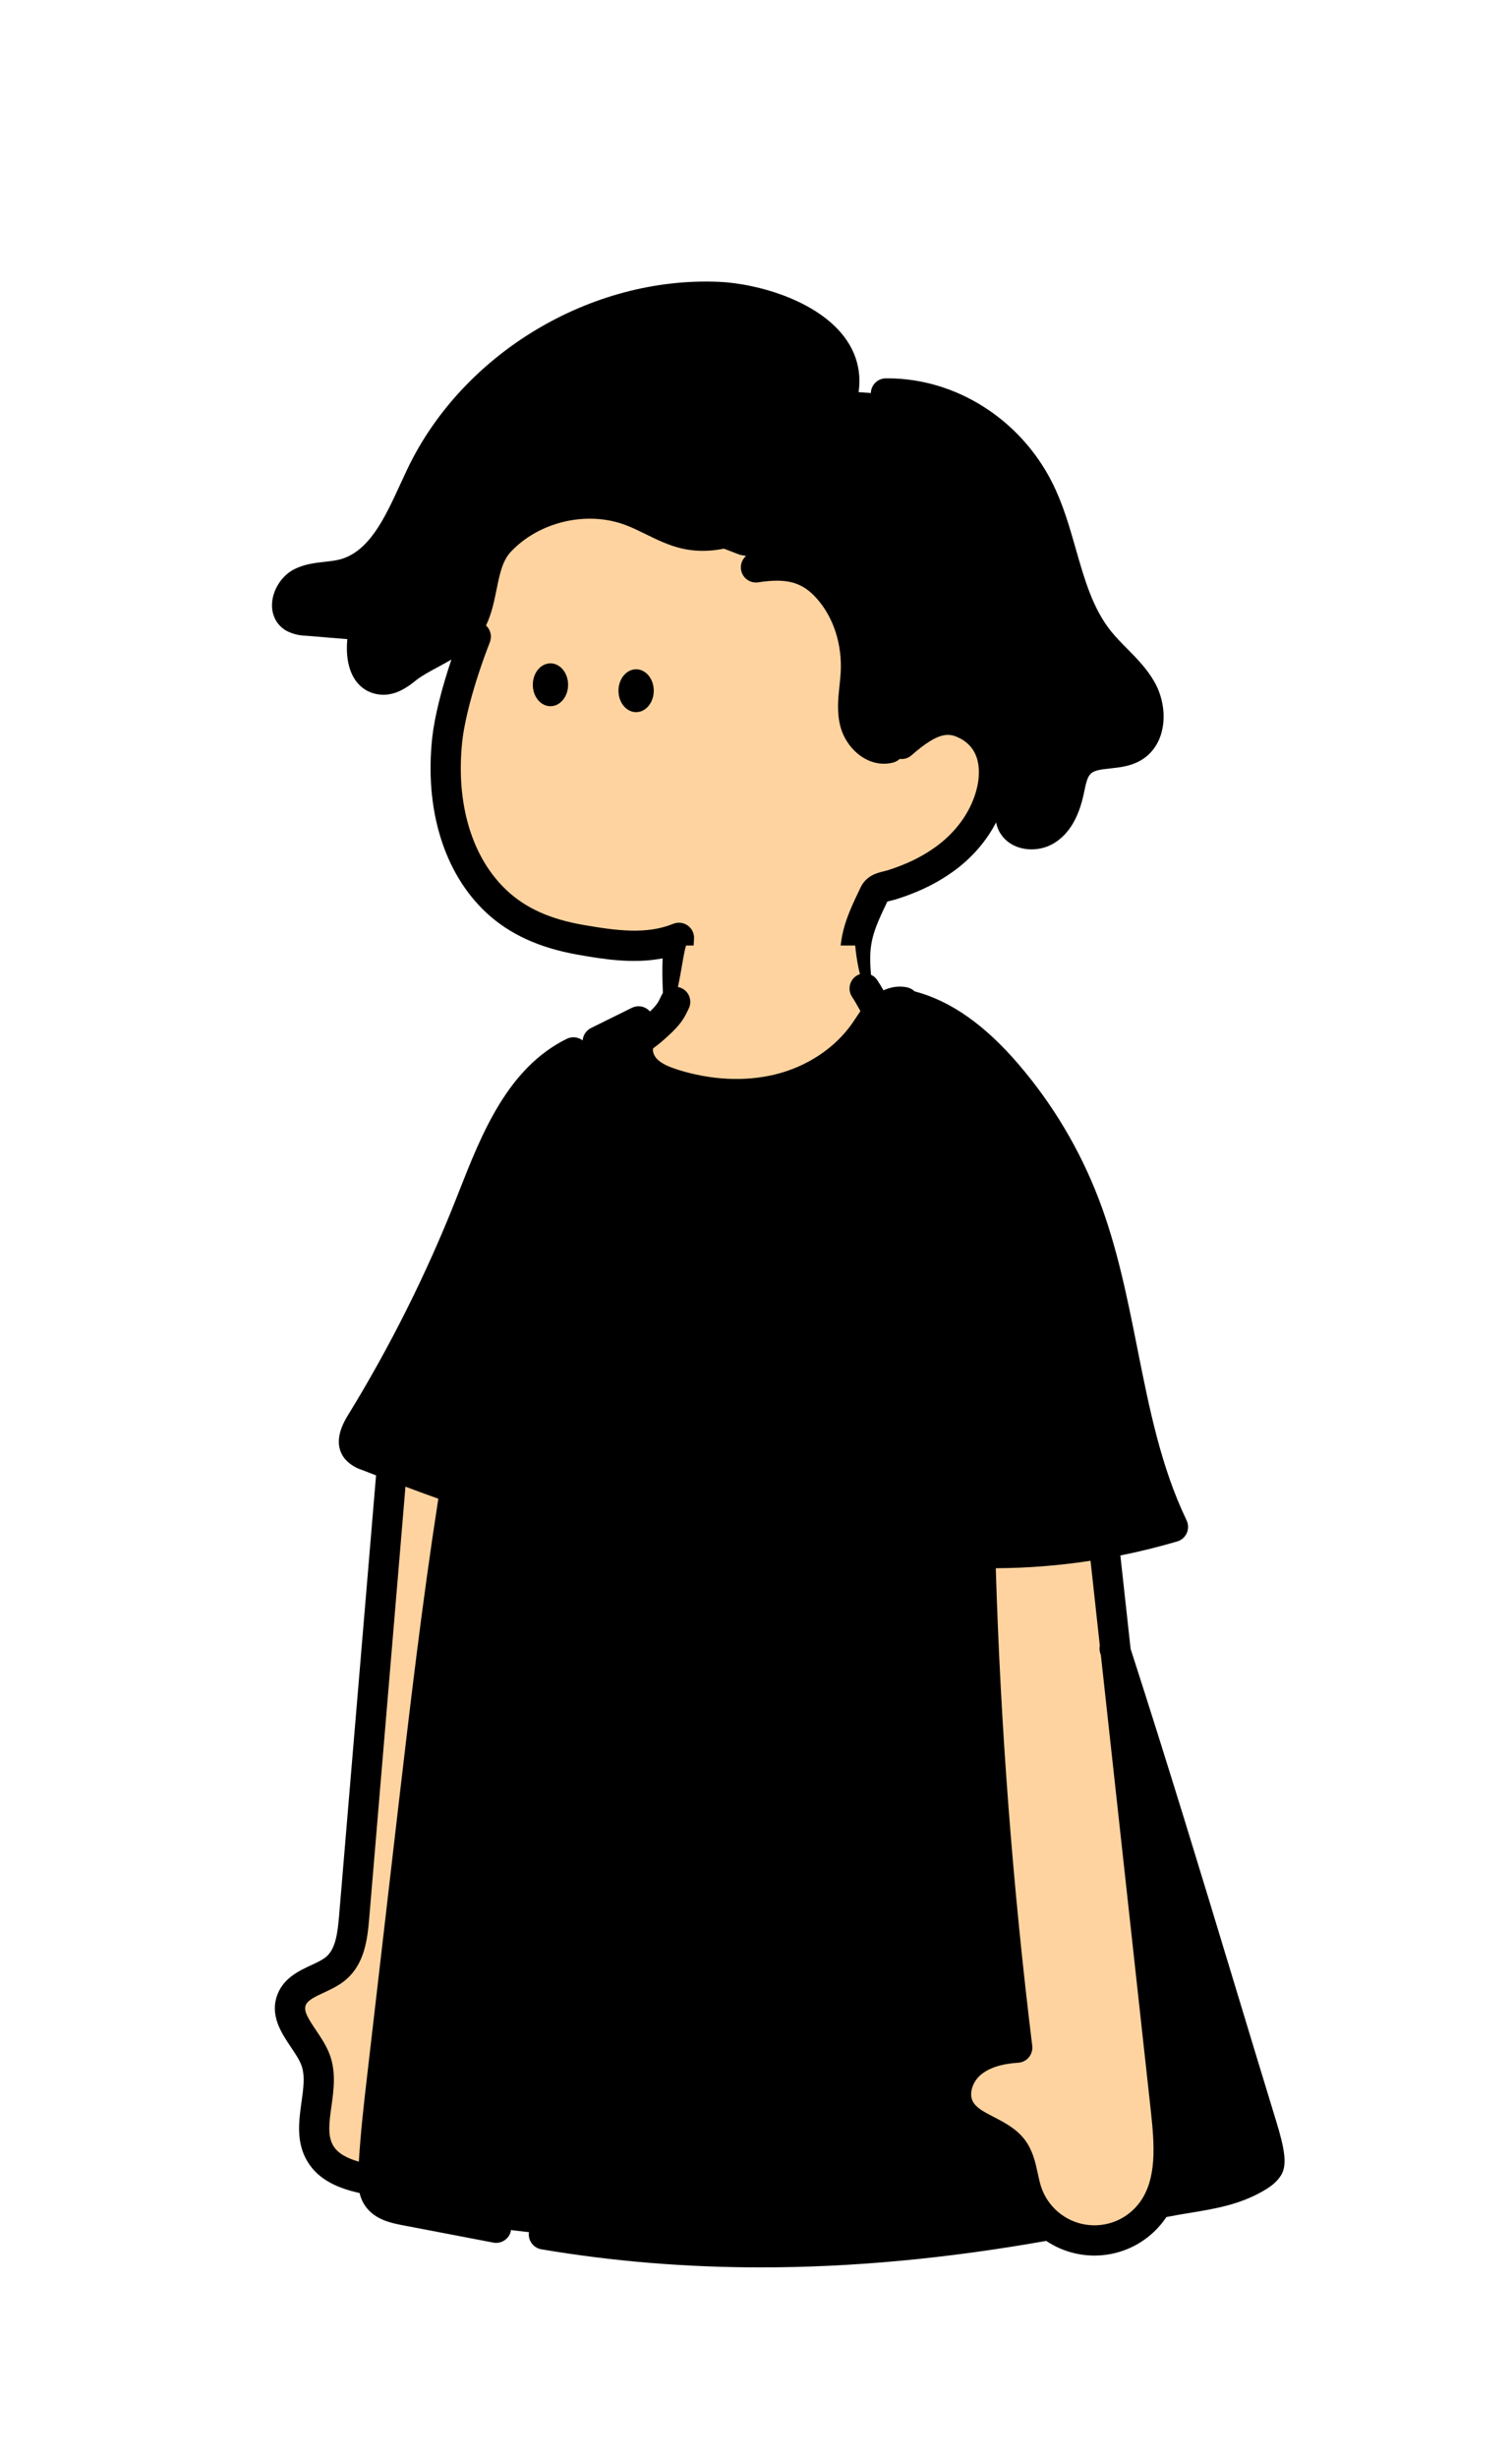 <svg width="160" height="260" viewBox="0 0 160 260" fill="none" xmlns="http://www.w3.org/2000/svg">
<path fill-rule="evenodd" clip-rule="evenodd" d="M82.52 53.008C85.149 50.418 86.829 47.042 88.459 43.733C92.427 35.674 82.133 31.672 76.019 31.408C63.099 30.845 50.184 38.573 44.584 50.229C44.323 50.771 44.066 51.331 43.806 51.897C42.063 55.693 40.19 59.771 36.275 60.741C35.715 60.88 35.133 60.944 34.553 61.008C33.609 61.112 32.671 61.215 31.845 61.64C30.512 62.325 29.768 64.49 31.045 65.29C31.472 65.512 31.947 65.629 32.427 65.632L38.643 66.149C38.029 68.344 38.083 71.618 40.347 71.866C41.304 71.97 42.187 71.381 42.933 70.773C43.6 70.228 44.432 69.71 45.285 69.178C46.844 68.206 48.479 67.188 49.333 65.866C50.109 64.665 50.462 63.285 50.811 61.919C51.236 60.257 51.656 58.613 52.827 57.333C56.267 53.6 62.045 52.226 66.795 54.048C67.561 54.336 68.3 54.699 69.038 55.062C70.159 55.613 71.278 56.163 72.491 56.448C76.083 57.29 79.891 55.597 82.52 53.008ZM109.912 51.747C106.824 45.633 96.859 41.393 90 41.467C90 41.467 84.971 50.843 83.466 52.667C81.416 55.166 74.933 57.734 74.933 57.734C76.196 58.317 77.671 58.581 79.239 58.862C81.976 59.353 84.996 59.894 87.664 62.267C89.794 64.691 90.752 68.027 90.56 71.249C90.532 71.712 90.482 72.177 90.432 72.642C90.299 73.886 90.165 75.129 90.459 76.334C90.861 77.99 92.472 79.539 94.115 79.089L106.979 86.689C107.304 88.321 109.475 88.633 110.808 87.755C112.141 86.878 112.768 85.257 113.109 83.697C113.135 83.577 113.161 83.456 113.186 83.335C113.389 82.371 113.599 81.371 114.309 80.691C115.089 79.926 116.195 79.807 117.316 79.687C118.233 79.588 119.161 79.489 119.931 79.033C121.891 77.873 121.909 74.913 120.787 72.931C120.096 71.713 119.109 70.713 118.12 69.711C117.5 69.084 116.88 68.455 116.331 67.771C114.198 65.114 113.256 61.819 112.309 58.504C111.648 56.192 110.985 53.869 109.912 51.747Z" fill="black"/>
<path d="M72.49 56.442C70.479 55.97 68.724 54.767 66.794 54.042C62.044 52.226 56.266 53.599 52.826 57.333L50.666 66.933C49.066 69.333 48.799 72.266 47.999 75.199C47.999 76.042 44.756 87.423 52.266 94.933C54.932 97.599 58.399 98.666 61.999 99.466C65.228 99.965 68.756 100.466 71.866 99.199C71.687 101.975 71.66 103.957 71.788 106.735L90.588 104.799C90.282 101.151 90.954 97.869 92.54 94.567C92.898 93.821 93.674 93.829 94.439 93.586C95.116 93.373 95.788 93.127 96.444 92.85C97.78 92.295 99.042 91.578 100.204 90.717C102.503 88.981 104.292 86.543 104.967 83.717C105.578 81.154 105.148 78.103 102.287 76.661C100.282 75.647 98.482 76.007 95.423 78.695L94.106 79.101C92.463 79.551 90.852 78.002 90.45 76.346C90.047 74.69 90.45 72.962 90.551 71.261C90.743 68.039 89.786 64.703 87.655 62.279C85.524 59.855 82.18 58.455 78.991 58.949" fill="#FFD39F"/>
<path fill-rule="evenodd" clip-rule="evenodd" d="M40.576 73.48C40.445 73.48 40.309 73.472 40.173 73.458C39.085 73.338 38.189 72.797 37.576 71.893C36.779 70.714 36.608 69.101 36.752 67.6L32.349 67.234C31.64 67.221 30.933 67.04 30.304 66.712C30.267 66.693 30.229 66.671 30.195 66.647C29.251 66.055 28.736 65.042 28.787 63.864C28.848 62.389 29.805 60.89 31.112 60.218C32.188 59.664 33.332 59.536 34.342 59.422L34.376 59.418C34.92 59.359 35.432 59.301 35.888 59.189C39.054 58.405 40.728 54.761 42.349 51.236L42.352 51.229L42.434 51.05L42.434 51.05L42.434 51.05C42.67 50.537 42.905 50.028 43.141 49.535C49.005 37.33 62.557 29.218 76.088 29.808C80.157 29.983 87.187 31.89 89.875 36.426C90.864 38.093 91.669 40.837 89.896 44.44C88.307 47.672 86.501 51.333 83.645 54.146C80.328 57.413 75.915 58.893 72.128 58.005C70.76 57.685 69.556 57.096 68.389 56.526L68.333 56.498L68.308 56.486L68.307 56.485L68.307 56.485C67.594 56.135 66.92 55.804 66.235 55.546C62.128 53.97 56.989 55.181 54.005 58.418C53.153 59.35 52.859 60.798 52.548 62.335L52.547 62.341L52.542 62.361C52.285 63.628 52.021 64.929 51.43 66.155C51.902 66.588 52.085 67.282 51.839 67.915C50.021 72.592 49.141 76.371 48.922 78.347C48.199 84.947 49.922 90.725 53.653 94.197C55.647 96.053 58.199 97.203 61.685 97.816C65.247 98.437 68.426 98.856 71.239 97.707C71.749 97.499 72.33 97.568 72.778 97.888C73.226 98.208 73.477 98.739 73.442 99.288C73.271 101.971 73.242 102.563 73.37 105.315C73.41 106.197 72.727 106.947 71.845 106.987C71.818 106.997 71.794 106.997 71.767 106.997H71.767C70.917 106.997 70.21 106.328 70.17 105.469C70.085 103.592 70.066 102.648 70.119 101.36C66.914 101.979 63.65 101.411 61.133 100.971C57.066 100.253 53.906 98.805 51.471 96.541C46.997 92.373 44.909 85.616 45.741 77.997C45.978 75.849 46.708 72.903 47.765 69.761C47.309 70.027 46.841 70.281 46.377 70.532L46.365 70.538L46.353 70.544C45.43 71.043 44.555 71.516 43.949 72.013C43.091 72.709 41.955 73.48 40.576 73.48ZM31.987 63.957C32.131 64.005 32.283 64.031 32.435 64.031C32.475 64.031 32.513 64.034 32.553 64.036L32.56 64.037L38.776 64.554C39.251 64.594 39.685 64.842 39.957 65.234C40.229 65.626 40.312 66.12 40.184 66.578C39.8 67.949 39.821 69.496 40.229 70.098C40.312 70.221 40.376 70.258 40.523 70.274C40.951 70.321 41.656 69.749 41.91 69.543L41.925 69.53C42.768 68.842 43.821 68.272 44.843 67.719L44.856 67.712C46.241 66.962 47.671 66.188 48.259 65.277C48.88 64.314 49.139 63.045 49.411 61.701C49.776 59.893 50.192 57.842 51.648 56.25C55.549 52.016 62.013 50.495 67.371 52.551C68.198 52.863 68.983 53.248 69.741 53.621L69.741 53.621L69.747 53.623L69.756 53.628C70.822 54.152 71.827 54.645 72.859 54.888C76.117 55.65 79.408 53.826 81.4 51.866C83.868 49.435 85.47 46.185 87.02 43.04L87.027 43.026C87.955 41.141 87.987 39.514 87.125 38.058C85.384 35.122 80.08 33.184 75.955 33.005C63.656 32.469 51.357 39.837 46.032 50.919C45.781 51.443 45.532 51.984 45.281 52.53L45.267 52.562C43.421 56.581 41.328 61.136 36.667 62.29C36.022 62.451 35.392 62.521 34.782 62.589L34.736 62.594L34.73 62.595C33.916 62.685 33.145 62.771 32.584 63.058C32.245 63.234 32.013 63.703 31.987 63.957ZM91.416 80.175C92.088 80.573 92.816 80.775 93.538 80.775C93.874 80.775 94.208 80.73 94.531 80.645C94.793 80.573 95.022 80.441 95.207 80.267C95.644 80.321 96.102 80.195 96.459 79.881C99.39 77.305 100.459 77.521 101.55 78.073C104.048 79.335 103.664 82.167 103.382 83.332C102.832 85.644 101.35 87.809 99.222 89.417C98.166 90.201 97.016 90.855 95.792 91.361C95.187 91.617 94.56 91.847 93.926 92.047C93.829 92.078 93.721 92.105 93.606 92.133L93.512 92.156C92.824 92.321 91.675 92.599 91.067 93.86C89.408 97.313 88.627 99.153 88.966 103.169C89.035 104.004 89.736 104.636 90.558 104.636C90.603 104.636 90.648 104.633 90.696 104.623C91.576 104.551 92.23 103.775 92.155 102.895C91.888 99.759 92.363 98.556 93.896 95.356C93.972 95.331 94.079 95.305 94.178 95.281C94.208 95.274 94.237 95.267 94.264 95.26C94.451 95.215 94.664 95.161 94.886 95.092C95.614 94.865 96.336 94.599 97.027 94.308C98.483 93.705 99.864 92.921 101.139 91.975C102.97 90.593 104.428 88.875 105.407 86.98L105.411 87.001C105.635 88.138 106.397 89.052 107.496 89.511C108.016 89.727 108.587 89.834 109.16 89.834C110.045 89.834 110.944 89.58 111.683 89.087C113.16 88.114 114.136 86.46 114.667 84.034L114.747 83.657L114.749 83.645C114.908 82.889 115.058 82.178 115.424 81.828C115.805 81.452 116.58 81.37 117.478 81.274L117.48 81.273C118.507 81.164 119.672 81.039 120.739 80.407C122.093 79.607 122.931 78.199 123.101 76.442C123.24 74.996 122.904 73.428 122.173 72.14C121.379 70.739 120.3 69.646 119.256 68.588L119.253 68.585C118.645 67.969 118.072 67.388 117.573 66.769C115.643 64.364 114.768 61.306 113.843 58.066L113.837 58.044L113.837 58.044C113.167 55.699 112.474 53.275 111.336 51.026C107.949 44.319 101.133 40.015 93.931 40.015H93.733C92.851 40.023 92.141 40.748 92.152 41.631C92.163 42.508 92.877 43.212 93.752 43.212H93.771H93.933C99.939 43.212 105.637 46.828 108.483 52.465C109.488 54.452 110.112 56.631 110.771 58.94C111.741 62.343 112.747 65.86 115.083 68.769C115.681 69.514 116.341 70.182 116.977 70.826L116.977 70.826L116.977 70.826L116.981 70.831L116.994 70.843C117.928 71.791 118.811 72.686 119.395 73.716C120.133 75.023 120.173 77.025 119.115 77.652C118.647 77.931 117.922 78.009 117.154 78.091L117.147 78.092L117.144 78.093C115.907 78.226 114.367 78.392 113.205 79.532C112.136 80.556 111.851 81.913 111.621 83.004L111.621 83.004L111.621 83.004L111.621 83.005C111.597 83.122 111.573 83.239 111.547 83.353C111.203 84.924 110.672 85.927 109.928 86.418C109.595 86.636 109.069 86.698 108.731 86.556C108.573 86.49 108.56 86.428 108.549 86.375C108.376 85.508 107.533 84.945 106.667 85.119C106.466 85.159 106.281 85.235 106.118 85.34C106.265 84.924 106.39 84.502 106.491 84.076C107.435 80.177 106.094 76.783 102.99 75.215C100.99 74.204 98.555 73.777 94.347 77.476C94.334 77.488 94.32 77.5 94.307 77.512C94.108 77.487 93.9 77.5 93.693 77.557L93.692 77.557C93.618 77.576 93.4 77.632 93.045 77.423C92.568 77.141 92.152 76.557 92.01 75.97C91.784 75.031 91.898 73.959 92.021 72.82L92.025 72.782C92.075 72.32 92.126 71.839 92.154 71.354C92.381 67.551 91.181 63.858 88.864 61.221C86.008 57.97 82.797 57.957 79.754 58.426C78.88 58.559 78.282 59.378 78.416 60.25C78.549 61.125 79.368 61.722 80.24 61.589C83.285 61.119 84.915 61.575 86.459 63.333C88.227 65.341 89.136 68.194 88.96 71.162C88.938 71.543 88.898 71.928 88.855 72.332L88.84 72.479L88.837 72.504C88.694 73.856 88.546 75.254 88.901 76.719C89.251 78.157 90.189 79.45 91.416 80.175ZM58.248 74.692C59.279 74.692 60.115 73.677 60.115 72.425C60.115 71.173 59.279 70.159 58.248 70.159C57.217 70.159 56.382 71.173 56.382 72.425C56.382 73.677 57.217 74.692 58.248 74.692ZM67.314 75.32C68.345 75.32 69.181 74.305 69.181 73.053C69.181 71.802 68.345 70.787 67.314 70.787C66.283 70.787 65.447 71.802 65.447 73.053C65.447 74.305 66.283 75.32 67.314 75.32Z" fill="black"/>
<path d="M90.499 100C90.739 102.693 91.84 108.779 95.939 107.867L96.379 108.533C96.179 112.712 94.062 115.659 90.744 118.712C87.374 121.765 83.075 123.6 78.539 123.923C74.539 124.216 70.286 123.259 67.294 120.576C64.302 117.893 62.728 114.176 64.71 110.989H64.998C65.899 111.016 66.728 110.544 67.491 110.064C68.462 109.451 70.464 106.936 71.064 106.213C71.864 105.176 72.19 101.243 72.6 100H90.499V100Z" fill="#FFD39F"/>
<path d="M96.503 106.376C100.586 107.467 103.935 110.4 106.685 113.6C110.159 117.662 112.914 122.288 114.834 127.278C119.082 138.326 119.085 150.779 124.207 161.451C121.426 162.275 118.597 162.915 115.733 163.371L118.042 174.323C123.949 192.611 128.058 206.638 133.455 224.288C133.722 225.19 134.789 228.376 134.295 229.174C133.965 229.707 133.41 230.048 132.869 230.355C129.909 232.038 126.677 232.179 123.338 232.851L110.946 235.318C93.21 238.499 75.41 239.278 57.642 236.28L54.29 235.888L42.823 233.694C41.789 233.496 40.653 233.232 40.047 232.36C39.546 231.646 39.549 230.704 39.586 229.832C39.738 226.366 40.138 222.926 40.538 219.483L43.693 192.283C45.066 180.664 46.399 168.998 48.266 157.419L48.138 157.366C45.037 156.299 41.983 155.115 38.927 153.928C38.506 153.808 38.127 153.574 37.829 153.254C37.229 152.48 37.743 151.371 38.258 150.536C42.799 143.15 46.682 135.379 49.866 127.312C52.298 121.152 54.837 114.222 60.773 111.286L67.501 108.47C66.93 109.443 67.653 112.219 68.423 113.043C69.194 113.867 70.29 114.299 71.357 114.643C74.935 115.758 78.823 116.054 82.455 115.176C86.087 114.299 89.482 112.168 91.615 109.083C92.149 108.326 92.594 107.504 93.255 106.862C93.917 106.219 94.855 105.766 95.754 105.966L96.503 106.376Z" fill="black"/>
<path fill-rule="evenodd" clip-rule="evenodd" d="M37.474 202.815L41.445 155.543L48.504 155.391C46.49 167.639 45.056 179.993 43.624 192.327L40.469 219.527L40.468 219.539C40.068 222.978 39.669 226.414 39.517 229.876L39.317 230.567C37.266 230.199 35.01 229.591 33.922 227.815C32.971 226.268 33.228 224.429 33.489 222.567C33.714 220.955 33.942 219.326 33.389 217.857C33.101 217.089 32.605 216.354 32.117 215.629C31.196 214.263 30.3 212.934 30.866 211.495C31.313 210.368 32.444 209.842 33.589 209.309C34.307 208.975 35.031 208.638 35.594 208.148C37.053 206.879 37.312 204.745 37.474 202.815ZM107.642 216.568C105.514 199.262 104.21 181.896 103.733 164.475L116.896 164.075L123.376 223.163C123.773 226.795 124.082 230.798 121.968 233.779C121.157 234.92 120.042 235.816 118.752 236.363C117.461 236.91 116.045 237.086 114.658 236.872C113.274 236.659 111.976 236.062 110.909 235.152C109.842 234.243 109.053 233.054 108.624 231.718C108.469 231.231 108.361 230.726 108.253 230.222C108.027 229.171 107.804 228.128 107.165 227.28C106.494 226.392 105.468 225.863 104.45 225.338C103.282 224.737 102.125 224.14 101.525 223.014C100.698 221.451 101.376 219.4 102.714 218.251C104.053 217.102 105.88 216.678 107.642 216.568Z" fill="#FFD39F"/>
<path fill-rule="evenodd" clip-rule="evenodd" d="M90.82 106.526C90.897 106.661 90.973 106.798 91.052 106.935C90.898 107.156 90.754 107.375 90.618 107.583C90.484 107.786 90.351 107.988 90.204 108.199C88.375 110.844 85.38 112.831 81.986 113.647C78.802 114.412 75.26 114.239 71.754 113.146C70.89 112.866 70.018 112.532 69.498 111.975C69.193 111.649 69.032 111.172 69.111 110.878C69.73 110.439 70.213 110.003 70.569 109.681L70.583 109.669L70.676 109.583C71.991 108.397 72.388 107.695 72.737 106.965C72.777 106.879 72.817 106.797 72.863 106.709C73.273 105.927 72.975 104.959 72.193 104.546C71.412 104.135 70.444 104.434 70.031 105.215C69.964 105.343 69.905 105.463 69.847 105.586C69.663 105.972 69.513 106.286 68.779 106.98C68.313 106.442 67.527 106.263 66.86 106.594L62.543 108.727C62.019 108.986 61.699 109.494 61.656 110.038C61.187 109.678 60.536 109.592 59.971 109.872C53.707 112.968 50.973 119.912 48.563 126.04L48.285 126.746C45.141 134.704 41.275 142.434 36.795 149.72C35.664 151.557 35.552 153.082 36.464 154.258C36.493 154.296 36.523 154.33 36.555 154.365C37.032 154.88 37.637 155.258 38.307 155.466L38.312 155.469C38.803 155.66 39.297 155.852 39.794 156.044L35.877 202.675C35.727 204.438 35.514 206.089 34.541 206.937C34.149 207.278 33.549 207.558 32.911 207.854L32.904 207.858C31.636 208.449 30.057 209.186 29.375 210.905C28.503 213.126 29.77 215.006 30.789 216.518L30.789 216.518L30.828 216.577C31.264 217.227 31.675 217.84 31.89 218.417C32.301 219.505 32.109 220.883 31.903 222.342C31.623 224.342 31.306 226.611 32.557 228.646C33.779 230.641 35.93 231.473 38.048 231.941C38.161 232.418 38.352 232.89 38.664 233.335C39.667 234.759 41.397 235.109 42.448 235.319L52.2 237.186C52.301 237.205 52.403 237.215 52.501 237.215C53.253 237.215 53.925 236.682 54.069 235.919C54.237 235.053 53.667 234.213 52.8 234.047L43.061 232.183C42.496 232.071 41.547 231.879 41.28 231.501C41.053 231.181 41.088 230.386 41.107 229.962C41.258 226.559 41.66 223.094 42.049 219.742L42.049 219.741L42.051 219.727L45.205 192.527L45.283 191.861L45.29 191.798C47.474 173.098 49.733 153.763 54.107 135.197C54.309 134.335 53.776 133.474 52.917 133.271C52.053 133.066 51.195 133.602 50.992 134.461C49.373 141.333 48.042 148.297 46.898 155.287C44.414 154.398 41.931 153.434 39.515 152.496L39.472 152.48L39.408 152.456L39.408 152.456C39.362 152.44 39.317 152.424 39.269 152.41C39.2 152.392 39.136 152.362 39.077 152.328C39.112 152.178 39.216 151.888 39.52 151.394C44.099 143.949 48.051 136.05 51.261 127.92L51.541 127.21C53.848 121.349 56.235 115.288 61.389 112.741C61.913 112.482 62.233 111.974 62.276 111.43C62.46 111.571 62.672 111.67 62.896 111.721C62.424 112.102 62.192 112.735 62.351 113.361C63.082 116.238 65.645 117.934 67.989 119.297C70.279 120.63 72.914 120.891 75.205 121.033C76.301 121.102 77.506 121.155 78.775 121.155C81.413 121.155 84.333 120.923 87.135 120.094C91.975 118.667 95.069 114.161 96.482 111.603C96.909 110.83 96.629 109.857 95.855 109.43C95.082 109.003 94.109 109.283 93.682 110.057C92.506 112.185 89.975 115.921 86.231 117.025C82.573 118.105 78.701 118.043 75.399 117.841C73.477 117.721 71.282 117.513 69.597 116.531C67.815 115.497 65.879 114.249 65.453 112.574C65.306 111.991 64.857 111.566 64.316 111.421L65.916 110.631C65.787 111.846 66.222 113.157 67.162 114.162C68.18 115.25 69.5 115.78 70.788 116.196C73.178 116.943 75.588 117.316 77.93 117.316C79.578 117.316 81.188 117.132 82.738 116.759C86.887 115.759 90.567 113.303 92.831 110.031C92.991 109.804 93.143 109.573 93.295 109.341L93.295 109.341L93.295 109.341L93.295 109.34L93.304 109.327C93.626 108.836 93.93 108.372 94.276 108.036C94.616 107.704 95.045 107.503 95.302 107.552C95.492 107.737 95.73 107.878 96.004 107.951C99.164 108.797 102.233 110.999 105.383 114.679C108.748 118.613 111.396 123.058 113.255 127.89C115.129 132.762 116.185 138.063 117.207 143.194L117.208 143.2L117.208 143.2C118.357 148.966 119.541 154.908 121.897 160.45C113.807 162.602 105.511 163.189 97.193 162.197L97.881 138.09C97.905 137.207 97.209 136.469 96.327 136.445C95.444 136.413 94.705 137.117 94.681 137.999L93.953 163.551C93.929 164.365 94.521 165.066 95.329 165.181C97.612 165.502 99.893 165.709 102.17 165.804C102.661 182.242 103.901 198.837 105.861 215.171C104.157 215.483 102.752 216.107 101.672 217.035C99.664 218.758 98.994 221.649 100.112 223.763C100.945 225.33 102.415 226.087 103.712 226.756L103.717 226.758C104.602 227.214 105.437 227.646 105.888 228.241C106.312 228.806 106.488 229.617 106.688 230.555C106.8 231.089 106.92 231.638 107.098 232.203C107.327 232.915 107.64 233.592 108.029 234.221C89.975 237.222 73.526 237.391 57.821 234.741C56.949 234.592 56.125 235.181 55.978 236.053C55.832 236.923 56.418 237.749 57.29 237.896C64.842 239.171 72.554 239.808 80.525 239.808C90.16 239.808 100.172 238.873 110.712 237.007C111.821 237.753 113.083 238.247 114.413 238.451C114.88 238.523 115.346 238.558 115.813 238.558C117.034 238.558 118.245 238.315 119.381 237.835C120.946 237.171 122.293 236.089 123.277 234.702C123.291 234.682 123.306 234.661 123.32 234.641C123.334 234.621 123.348 234.6 123.363 234.579L123.391 234.538L123.43 234.479C123.475 234.475 123.52 234.468 123.565 234.46C124.321 234.306 125.091 234.18 125.841 234.057L125.843 234.056L125.933 234.041L125.938 234.041L125.939 234.041C128.47 233.625 131.087 233.195 133.568 231.785C134.259 231.393 135.04 230.905 135.568 230.052C136.259 228.932 135.904 227.135 135.005 224.212C134.963 224.079 134.928 223.964 134.896 223.857C133.421 219.033 132.035 214.46 130.696 210.036L130.584 209.666L130.583 209.665L130.583 209.664L130.582 209.661C127.108 198.194 123.812 187.318 119.641 174.385L118.558 164.515C120.575 164.11 122.583 163.614 124.577 163.029C125.025 162.895 125.393 162.573 125.585 162.143C125.777 161.714 125.769 161.226 125.567 160.802C122.855 155.153 121.641 149.063 120.356 142.617L120.348 142.575C119.3 137.314 118.215 131.874 116.244 126.746C114.255 121.573 111.42 116.813 107.817 112.602C104.233 108.413 100.639 105.879 96.833 104.861C96.814 104.855 96.795 104.851 96.775 104.846C96.57 104.646 96.308 104.498 96.007 104.431C95.185 104.249 94.308 104.364 93.487 104.741C93.298 104.405 93.085 104.038 92.826 103.654C92.332 102.923 91.338 102.729 90.604 103.222C89.874 103.715 89.679 104.71 90.172 105.443C90.403 105.785 90.6 106.135 90.79 106.473L90.791 106.473L90.82 106.526ZM124.896 230.966C125.071 230.938 125.244 230.909 125.416 230.881L125.438 230.878C127.787 230.492 130.006 230.129 131.987 229.001L132.022 228.981C132.24 228.856 132.554 228.677 132.736 228.497C132.731 228.103 132.571 227.196 131.944 225.153L131.914 225.058C131.881 224.951 131.852 224.857 131.829 224.78C130.357 219.967 128.971 215.391 127.632 210.964L127.518 210.589L127.518 210.589L127.517 210.586L127.516 210.582C125.493 203.904 123.532 197.428 121.422 190.629L124.97 222.985L124.971 222.989C125.211 225.187 125.535 228.151 124.896 230.966ZM116.383 174.042C116.33 174.303 116.341 174.581 116.429 174.852L116.494 175.053L121.789 223.334C122.186 226.958 122.397 230.411 120.666 232.851C120.026 233.753 119.152 234.457 118.133 234.889C117.114 235.318 116 235.457 114.906 235.289C113.816 235.121 112.792 234.651 111.952 233.934C111.112 233.214 110.488 232.278 110.152 231.23C110.027 230.837 109.934 230.407 109.836 229.953L109.821 229.883L109.82 229.88C109.575 228.737 109.298 227.442 108.445 226.313C107.557 225.138 106.304 224.491 105.198 223.919L105.186 223.913L105.175 223.907C104.172 223.389 103.305 222.942 102.944 222.262C102.522 221.467 102.888 220.211 103.76 219.462C104.634 218.71 105.976 218.273 107.744 218.163C108.184 218.137 108.592 217.929 108.874 217.59C109.157 217.249 109.285 216.809 109.232 216.371C107.178 199.672 105.881 182.688 105.374 165.862C108.732 165.846 112.078 165.582 115.4 165.073L116.383 174.042ZM42.113 191.407C43.379 180.569 44.67 169.518 46.384 158.509C45.22 158.098 44.059 157.67 42.905 157.236L39.066 202.942C38.869 205.289 38.519 207.715 36.642 209.347C35.909 209.985 35.034 210.393 34.261 210.753L34.258 210.754C33.347 211.177 32.562 211.543 32.351 212.078C32.111 212.686 32.605 213.486 33.442 214.729C33.978 215.523 34.53 216.345 34.885 217.289C35.579 219.134 35.31 221.064 35.074 222.767L35.071 222.782L35.071 222.782C34.837 224.462 34.634 225.913 35.282 226.969C35.799 227.81 36.827 228.301 37.974 228.625C38.157 225.531 38.514 222.446 38.861 219.45L38.872 219.354L42.104 191.485L42.113 191.407Z" fill="black"/>
</svg>
